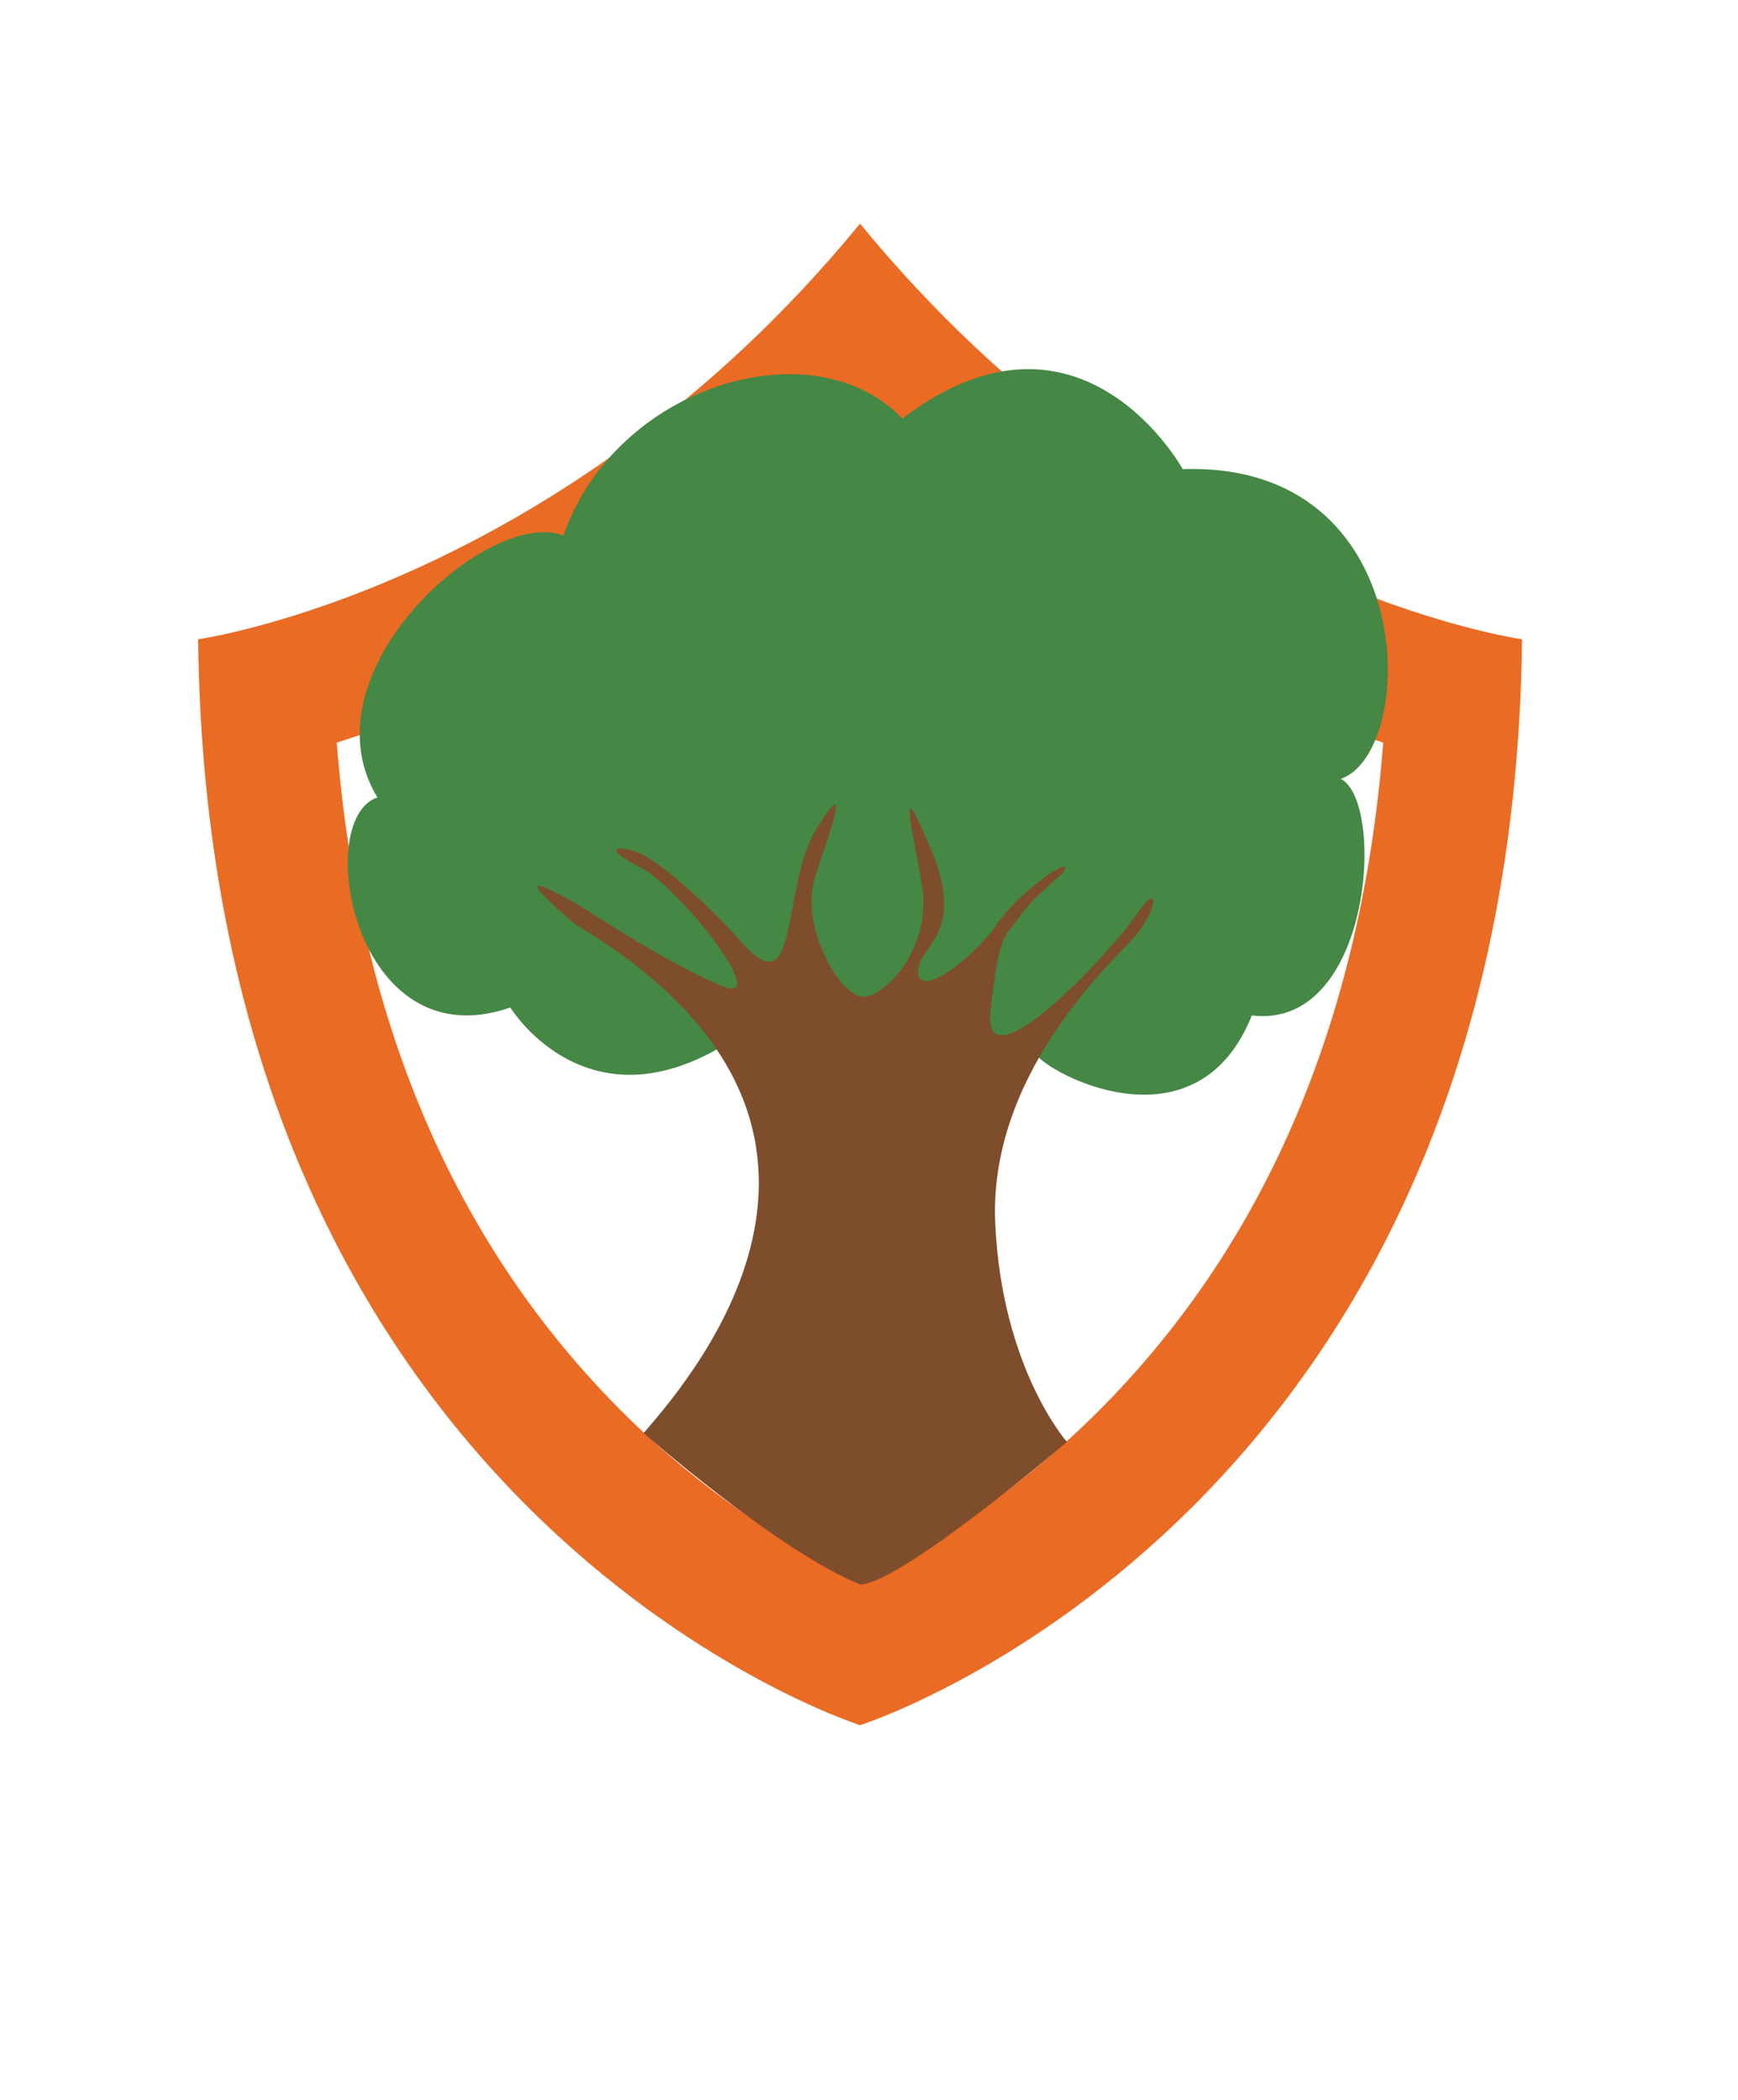 <?xml version="1.0" encoding="UTF-8"?><svg xmlns="http://www.w3.org/2000/svg" viewBox="0 0 194.84 235.38"><defs><style>.h{fill:#e96b24;}.i{fill:#7e4d2c;}.j{fill:#458744;}</style></defs><g id="a"/><g id="b"/><g id="c"><g><path class="h" d="M97.05,47.97c21.67,21.08,44.17,30.88,58.02,35.26-2.4,30.73-12.98,55.76-31.51,74.51-10.57,10.69-21.26,16.63-27.15,19.39-5.9-2.75-16.59-8.7-27.15-19.39-18.53-18.75-29.11-43.78-31.51-74.51,13.84-4.38,36.31-14.16,57.96-35.2l.64,.79,.7-.85m-.62-22.91l-.02,.02-.02-.02v.04C62.85,65.99,22.21,71.65,22.21,71.65c1.11,97.46,72.62,121.19,74.19,121.7h.04c1.57-.51,73.08-24.24,74.19-121.7,0,0-40.64-5.66-74.19-46.55v-.04h0Z"/><path class="j" d="M116.21,118.28c2.38,2.68,18.17,10.43,24.13-4.47,13.41,1.64,15.05-23.84,9.98-26.52,8.64-2.98,9.09-35.6-17.73-34.71,0,0-11.47-20.86-31.43-5.66-9.98-10.43-32.18-3.72-37.99,13.11-8.34-3.28-29.35,15.34-20.86,29.35-7.3,2.38-2.68,29.65,14.9,23.54,0,0,8.19,13.41,23.54,4.47,15.34-8.94,35.46,.89,35.46,.89Z"/><g/><path class="i" d="M72.15,160.62c6.03-6.93,29.61-34.8-7.6-56.98-10.39-8.77,1.34-1.56,1.34-1.56,0,0,9.76,6.41,15.2,8.49,5.44,2.09-4.92-11.17-9.39-13.41s-2.27-2.47-.07-1.56c2.53,1.04,8.14,6.2,11.47,9.98,6.63,7.52,4.39-6.07,8.42-12.66,4.02-6.59,1.64,0-.15,5.36-1.79,5.36,2.9,14,5.74,13.41,2.83-.6,7.3-5.96,6.26-12.36-1.04-6.41-2.98-13.63,1.04-4.02,4.02,9.61-1.71,10.73-1.49,13.71,.22,2.98,6.33-1.79,8.79-5.36,2.46-3.58,7.52-7.08,7.75-6.48,.22,.6-3.2,2.76-5.07,5.44-1.86,2.68-2.31,1.56-3.35,10.65-1.04,9.09,13.71-6.78,16.39-10.8,2.68-4.02,2.38-.3-.52,2.83s-16.05,15.42-15.34,31.73c.71,16.31,8.04,24.58,8.04,24.58,0,0-18.47,15.79-23.16,15.98-9.12-3.65-24.28-16.95-24.28-16.95Z"/><g/></g></g><g id="d"/><g id="e"/><g id="f"/><g id="g"/></svg>